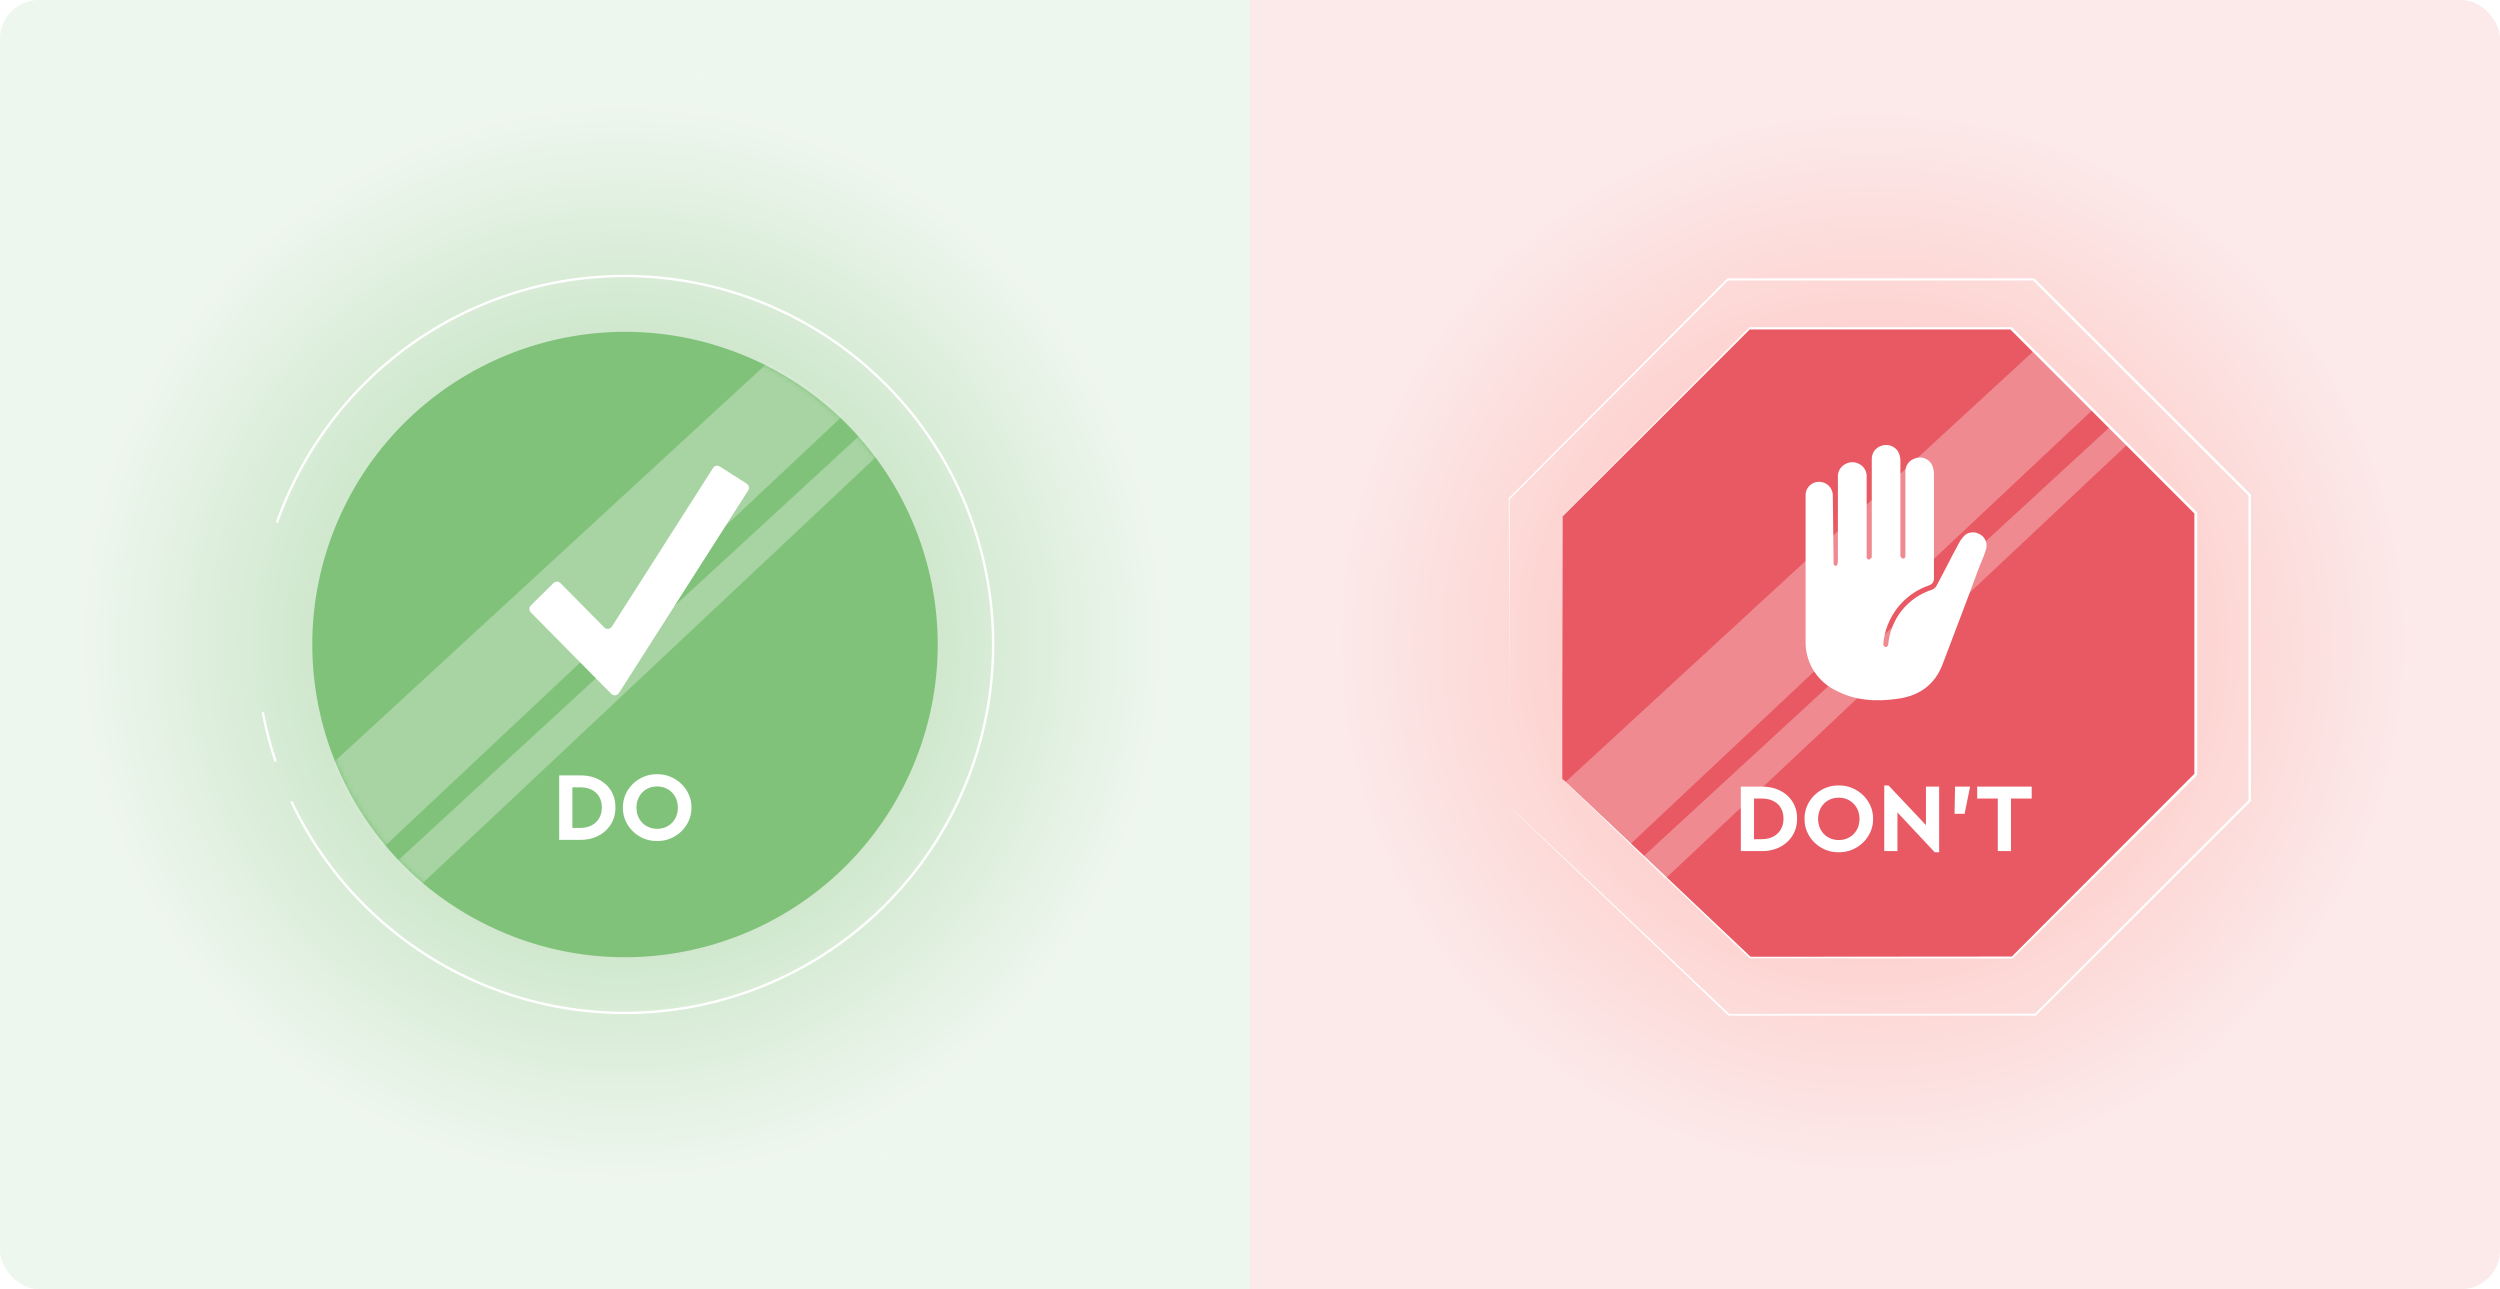 <svg width="512" height="264" viewBox="0 0 512 264" fill="none" xmlns="http://www.w3.org/2000/svg">
<g clip-path="url(#clip0_3880_41801)">
<rect width="512" height="264" rx="8" fill="#F9F9FA"/>
<rect x="256" width="256" height="264" fill="#FCE9EA"/>
<g filter="url(#filter0_f_3880_41801)">
<ellipse cx="383.5" cy="131.5" rx="118.5" ry="117.5" fill="url(#paint0_radial_3880_41801)" fill-opacity="0.35"/>
</g>
<rect width="256" height="264" fill="#EEF7EE"/>
<path d="M309.069 165.099C309.069 165.099 309.345 165.336 309.869 165.819L312.178 167.988L321.061 176.367L354.156 207.655H354.037L416.841 207.606L416.693 207.665L460.566 163.808L460.487 163.985V101.409L460.556 101.586L459.766 100.798L416.278 57.355L416.456 57.434H353.81L353.968 57.375C336.942 74.399 321.821 89.55 309.178 102.237V102.119C309.178 121.834 309.109 137.606 309.089 148.391C309.089 153.793 309.089 157.962 309.089 160.792C309.089 162.201 309.089 163.266 309.089 163.995C309.089 164.725 309.089 165.099 309.089 165.099C309.089 165.099 309.089 164.735 309.089 164.015C309.089 163.295 309.089 162.221 309.089 160.831C309.089 158.002 309.089 153.842 309.089 148.44C309.089 137.596 309.089 121.873 309 102.109V102.03L353.722 57.069L353.781 57H353.879H416.525H416.634L416.703 57.079L460.131 100.443L460.921 101.231L461 101.3V101.409C461 123.145 461 144.221 461 163.936V164.035L460.921 164.114L417.009 207.931L416.95 208H416.851L354.037 207.99H353.978L320.913 176.446L312.089 168.017L309.819 165.829L309.069 165.099Z" fill="white"/>
<path d="M319.959 159.518V105.601L358.216 67.14H411.78L449.638 104.997V158.524L412.105 196.048H358.421L319.959 159.518Z" fill="#E85963"/>
<path d="M319.959 159.518L320.637 160.14L322.615 161.998L330.231 169.168L358.523 195.945H358.421L412.105 195.899L411.966 195.954L449.471 158.412L449.406 158.58C449.406 141.703 449.406 123.657 449.406 105.053L449.471 105.229L448.802 104.551L411.65 67.399L411.817 67.474H358.253L358.402 67.409L320.07 105.712V105.601C320.07 122.496 320.07 135.963 320.07 145.214C320.07 149.858 320.07 153.406 320.07 155.83C320.07 157.038 320.07 157.948 320.07 158.617C320.07 159.285 320.07 159.545 320.07 159.545C320.07 159.545 320.07 159.239 320.07 158.617C320.07 157.994 320.07 157.075 320.07 155.886C320.07 153.462 320.07 149.895 320.07 145.288C320.07 136 320.024 122.533 319.987 105.619V105.554L358.216 67.056L358.272 67H358.365H411.929H412.021L412.096 67.074L449.248 104.226L449.926 104.904L450 104.979V105.071C450 123.647 450 141.722 450 158.598V158.691L449.935 158.765L412.254 196.242L412.198 196.307H412.105L358.421 196.252H358.356L330.12 169.316L322.587 162.1L320.646 160.242L319.959 159.518Z" fill="white"/>
<path d="M405.343 109.349C404.894 109.107 404.386 108.996 403.877 109.029C403.368 109.062 402.878 109.237 402.464 109.535C401.84 110.153 401.331 110.876 400.959 111.671C399.464 114.402 398.08 117.244 396.603 119.965C396.4 120.337 396.07 120.624 395.674 120.774C393.239 121.548 391.087 123.028 389.492 125.025C387.897 127.022 386.929 129.447 386.711 131.993C386.694 132.115 386.646 132.23 386.572 132.328C386.527 132.39 386.466 132.44 386.396 132.473C386.326 132.505 386.248 132.52 386.171 132.514C386.094 132.508 386.02 132.483 385.955 132.441C385.89 132.399 385.837 132.34 385.801 132.272C385.733 132.16 385.698 132.031 385.699 131.901C385.924 129.197 386.933 126.618 388.602 124.479C390.272 122.341 392.53 120.737 395.099 119.863C395.38 119.776 395.627 119.601 395.803 119.364C395.978 119.127 396.073 118.839 396.074 118.544C396.074 116.687 396.074 114.773 396.074 112.888C396.074 107.612 396.074 102.337 396.074 97.052C396.074 96.311 395.886 95.582 395.526 94.934C395.173 94.405 394.65 94.013 394.044 93.822C393.437 93.631 392.783 93.653 392.191 93.885C391.601 94.065 391.087 94.437 390.73 94.941C390.374 95.446 390.195 96.054 390.222 96.671C390.222 102.343 390.222 108.012 390.222 113.677C390.227 113.773 390.227 113.869 390.222 113.965C390.217 114.053 390.186 114.137 390.133 114.208C390.08 114.279 390.008 114.332 389.926 114.363C389.843 114.393 389.754 114.399 389.668 114.38C389.582 114.36 389.504 114.316 389.442 114.253C389.356 114.176 389.288 114.079 389.247 113.971C389.205 113.863 389.189 113.746 389.201 113.631V110.074C389.201 104.789 389.201 99.513 389.201 94.238C389.186 93.583 389.004 92.944 388.671 92.38C388.31 91.858 387.787 91.468 387.183 91.272C386.579 91.075 385.927 91.083 385.328 91.293C384.733 91.471 384.215 91.841 383.855 92.346C383.495 92.85 383.314 93.46 383.34 94.08C383.34 99.325 383.34 104.588 383.34 109.869V114.123C383.27 114.239 383.186 114.345 383.089 114.439C383.046 114.487 382.994 114.525 382.936 114.551C382.877 114.577 382.814 114.591 382.75 114.591C382.686 114.591 382.623 114.577 382.564 114.551C382.506 114.525 382.454 114.487 382.411 114.439C382.348 114.376 382.306 114.295 382.29 114.207V110.185C382.29 106.024 382.29 101.826 382.29 97.702C382.324 97.198 382.22 96.693 381.99 96.243C381.759 95.793 381.41 95.415 380.981 95.148C380.534 94.852 380.015 94.683 379.479 94.662C378.943 94.641 378.412 94.767 377.944 95.027C377.438 95.285 377.021 95.688 376.746 96.184C376.471 96.681 376.351 97.248 376.402 97.814C376.402 101.975 376.402 106.173 376.402 110.297V113.157C376.402 113.798 376.402 114.448 376.402 115.08C376.382 115.371 376.283 115.65 376.114 115.888C376.089 115.893 376.064 115.893 376.04 115.888C375.976 115.896 375.912 115.89 375.851 115.872C375.79 115.854 375.733 115.824 375.685 115.783C375.636 115.742 375.596 115.691 375.568 115.634C375.539 115.577 375.523 115.515 375.519 115.451L375.362 101.52C375.369 101.149 375.302 100.781 375.166 100.436C375.029 100.092 374.825 99.778 374.565 99.513C374.306 99.248 373.996 99.038 373.654 98.895C373.313 98.751 372.946 98.677 372.575 98.677C372.194 98.667 371.814 98.737 371.462 98.883C371.109 99.029 370.791 99.247 370.528 99.524C370.265 99.801 370.064 100.13 369.936 100.49C369.809 100.849 369.759 101.232 369.789 101.612V107.807V120.941C369.789 124.377 369.789 127.814 369.789 131.25C369.731 133.292 370.247 135.309 371.278 137.072C372.309 138.836 373.814 140.275 375.622 141.226C379.755 143.52 384.232 143.78 388.801 143.083C393.148 142.452 396.278 140.195 397.866 135.987C400.29 129.541 402.789 123.114 405.157 116.64C405.761 114.987 406.142 114.402 406.671 112.712C406.92 112.087 406.921 111.392 406.674 110.767C406.427 110.142 405.951 109.635 405.343 109.349Z" fill="white"/>
<path opacity="0.3" d="M320.6 160.159L416.322 72.044L428.387 84.091L333.891 172.884L320.6 160.159Z" fill="white"/>
<path opacity="0.3" d="M336.463 175.493L432.185 87.378L435.464 91.232L340.968 180.035L336.463 175.493Z" fill="white"/>
<path d="M356.52 174.302H360.84C365.02 174.362 368.1 171.482 368.04 167.662C368.1 163.762 365.02 161.062 360.84 161.102H356.52V174.302ZM359.22 171.862V163.542H360.82C363.52 163.542 365.26 165.102 365.26 167.662C365.26 170.202 363.48 171.862 360.82 171.862H359.22ZM369.569 167.702C369.509 171.482 372.769 174.622 376.569 174.542C380.369 174.622 383.669 171.482 383.609 167.702C383.669 163.922 380.369 160.782 376.569 160.862C372.769 160.782 369.509 163.922 369.569 167.702ZM380.829 167.702C380.829 170.242 379.009 172.042 376.589 172.042C374.149 172.042 372.349 170.242 372.349 167.702C372.349 165.162 374.149 163.362 376.589 163.362C379.009 163.362 380.829 165.202 380.829 167.702ZM394.435 161.102V168.982L386.775 160.862H385.895V174.302H388.595V166.382L396.235 174.542H397.135V161.102H394.435ZM400.293 166.662H402.353L403.473 161.102H400.393L400.293 166.662ZM409.148 174.302H411.848V163.542H416.088V161.102H404.928V163.542H409.148V174.302Z" fill="white"/>
<g filter="url(#filter1_f_3880_41801)">
<ellipse cx="127.5" cy="131.5" rx="118.5" ry="117.5" fill="url(#paint1_radial_3880_41801)" fill-opacity="0.5"/>
</g>
<path d="M59.766 164.339C66.999 179.581 79.132 191.959 94.225 199.497C109.319 207.035 126.504 209.297 143.034 205.922C159.565 202.548 174.487 193.731 185.419 180.88C196.351 168.029 202.66 151.885 203.34 135.028C204.021 118.17 199.032 101.571 189.171 87.881C179.311 74.191 165.147 64.201 148.942 59.505C132.737 54.81 115.426 55.68 99.774 61.977C84.122 68.275 71.031 79.635 62.594 94.245C60.281 98.252 58.334 102.459 56.777 106.816" stroke="white" stroke-width="0.5" stroke-linecap="round" stroke-linejoin="round"/>
<path d="M53.846 146.069C54.479 149.362 55.325 152.61 56.379 155.793" stroke="white" stroke-width="0.5" stroke-linecap="round" stroke-linejoin="round"/>
<path d="M186.91 157.091C200.768 124.556 185.626 86.948 153.092 73.091C120.557 59.234 82.949 74.375 69.091 106.91C55.234 139.445 70.376 177.053 102.91 190.91C135.445 204.767 173.053 189.626 186.91 157.091Z" fill="#81C27A"/>
<mask id="mask0_3880_41801" style="mask-type:alpha" maskUnits="userSpaceOnUse" x="63" y="67" width="130" height="130">
<path d="M186.91 157.091C200.768 124.556 185.626 86.948 153.092 73.091C120.557 59.234 82.949 74.375 69.091 106.91C55.234 139.445 70.376 177.053 102.91 190.91C135.445 204.767 173.053 189.626 186.91 157.091Z" fill="#81C27A"/>
</mask>
<g mask="url(#mask0_3880_41801)">
<path opacity="0.3" d="M61 162.87L164.06 68L177.05 80.97L75.31 176.57L61 162.87Z" fill="white"/>
<path opacity="0.3" d="M78.08 179.38L181.14 84.51L184.67 88.66L82.93 184.27L78.08 179.38Z" fill="white"/>
<path d="M114.521 172H118.841C123.021 172.06 126.101 169.18 126.041 165.36C126.101 161.46 123.021 158.76 118.841 158.8H114.521V172ZM117.221 169.56V161.24H118.821C121.521 161.24 123.261 162.8 123.261 165.36C123.261 167.9 121.481 169.56 118.821 169.56H117.221ZM127.57 165.4C127.51 169.18 130.77 172.32 134.57 172.24C138.37 172.32 141.67 169.18 141.61 165.4C141.67 161.62 138.37 158.48 134.57 158.56C130.77 158.48 127.51 161.62 127.57 165.4ZM138.83 165.4C138.83 167.94 137.01 169.74 134.59 169.74C132.15 169.74 130.35 167.94 130.35 165.4C130.35 162.86 132.15 161.06 134.59 161.06C137.01 161.06 138.83 162.9 138.83 165.4Z" fill="white"/>
</g>
<path d="M126.75 141.944C126.405 142.485 125.647 142.565 125.196 142.109L108.703 125.415C108.315 125.022 108.318 124.389 108.711 124.001L113.361 119.405C113.754 119.016 114.388 119.02 114.776 119.413L123.754 128.5C124.205 128.956 124.963 128.876 125.308 128.335L146.03 95.843C146.327 95.377 146.945 95.24 147.411 95.537L152.926 99.051C153.392 99.348 153.529 99.966 153.232 100.432L126.75 141.944Z" fill="white"/>
</g>
<defs>
<filter id="filter0_f_3880_41801" x="261" y="10" width="245" height="243" filterUnits="userSpaceOnUse" color-interpolation-filters="sRGB">
<feFlood flood-opacity="0" result="BackgroundImageFix"/>
<feBlend mode="normal" in="SourceGraphic" in2="BackgroundImageFix" result="shape"/>
<feGaussianBlur stdDeviation="2" result="effect1_foregroundBlur_3880_41801"/>
</filter>
<filter id="filter1_f_3880_41801" x="5" y="10" width="245" height="243" filterUnits="userSpaceOnUse" color-interpolation-filters="sRGB">
<feFlood flood-opacity="0" result="BackgroundImageFix"/>
<feBlend mode="normal" in="SourceGraphic" in2="BackgroundImageFix" result="shape"/>
<feGaussianBlur stdDeviation="2" result="effect1_foregroundBlur_3880_41801"/>
</filter>
<radialGradient id="paint0_radial_3880_41801" cx="0" cy="0" r="1" gradientUnits="userSpaceOnUse" gradientTransform="translate(383.5 131.5) rotate(90) scale(117.5 118.5)">
<stop stop-color="#FF523D"/>
<stop offset="0.933" stop-color="#FCE9EA"/>
</radialGradient>
<radialGradient id="paint1_radial_3880_41801" cx="0" cy="0" r="1" gradientUnits="userSpaceOnUse" gradientTransform="translate(127.5 131.5) rotate(90) scale(117.5 118.5)">
<stop stop-color="#60B257"/>
<stop offset="0.933" stop-color="#EEF7EE"/>
</radialGradient>
<clipPath id="clip0_3880_41801">
<rect width="512" height="264" rx="8" fill="white"/>
</clipPath>
</defs>
</svg>
